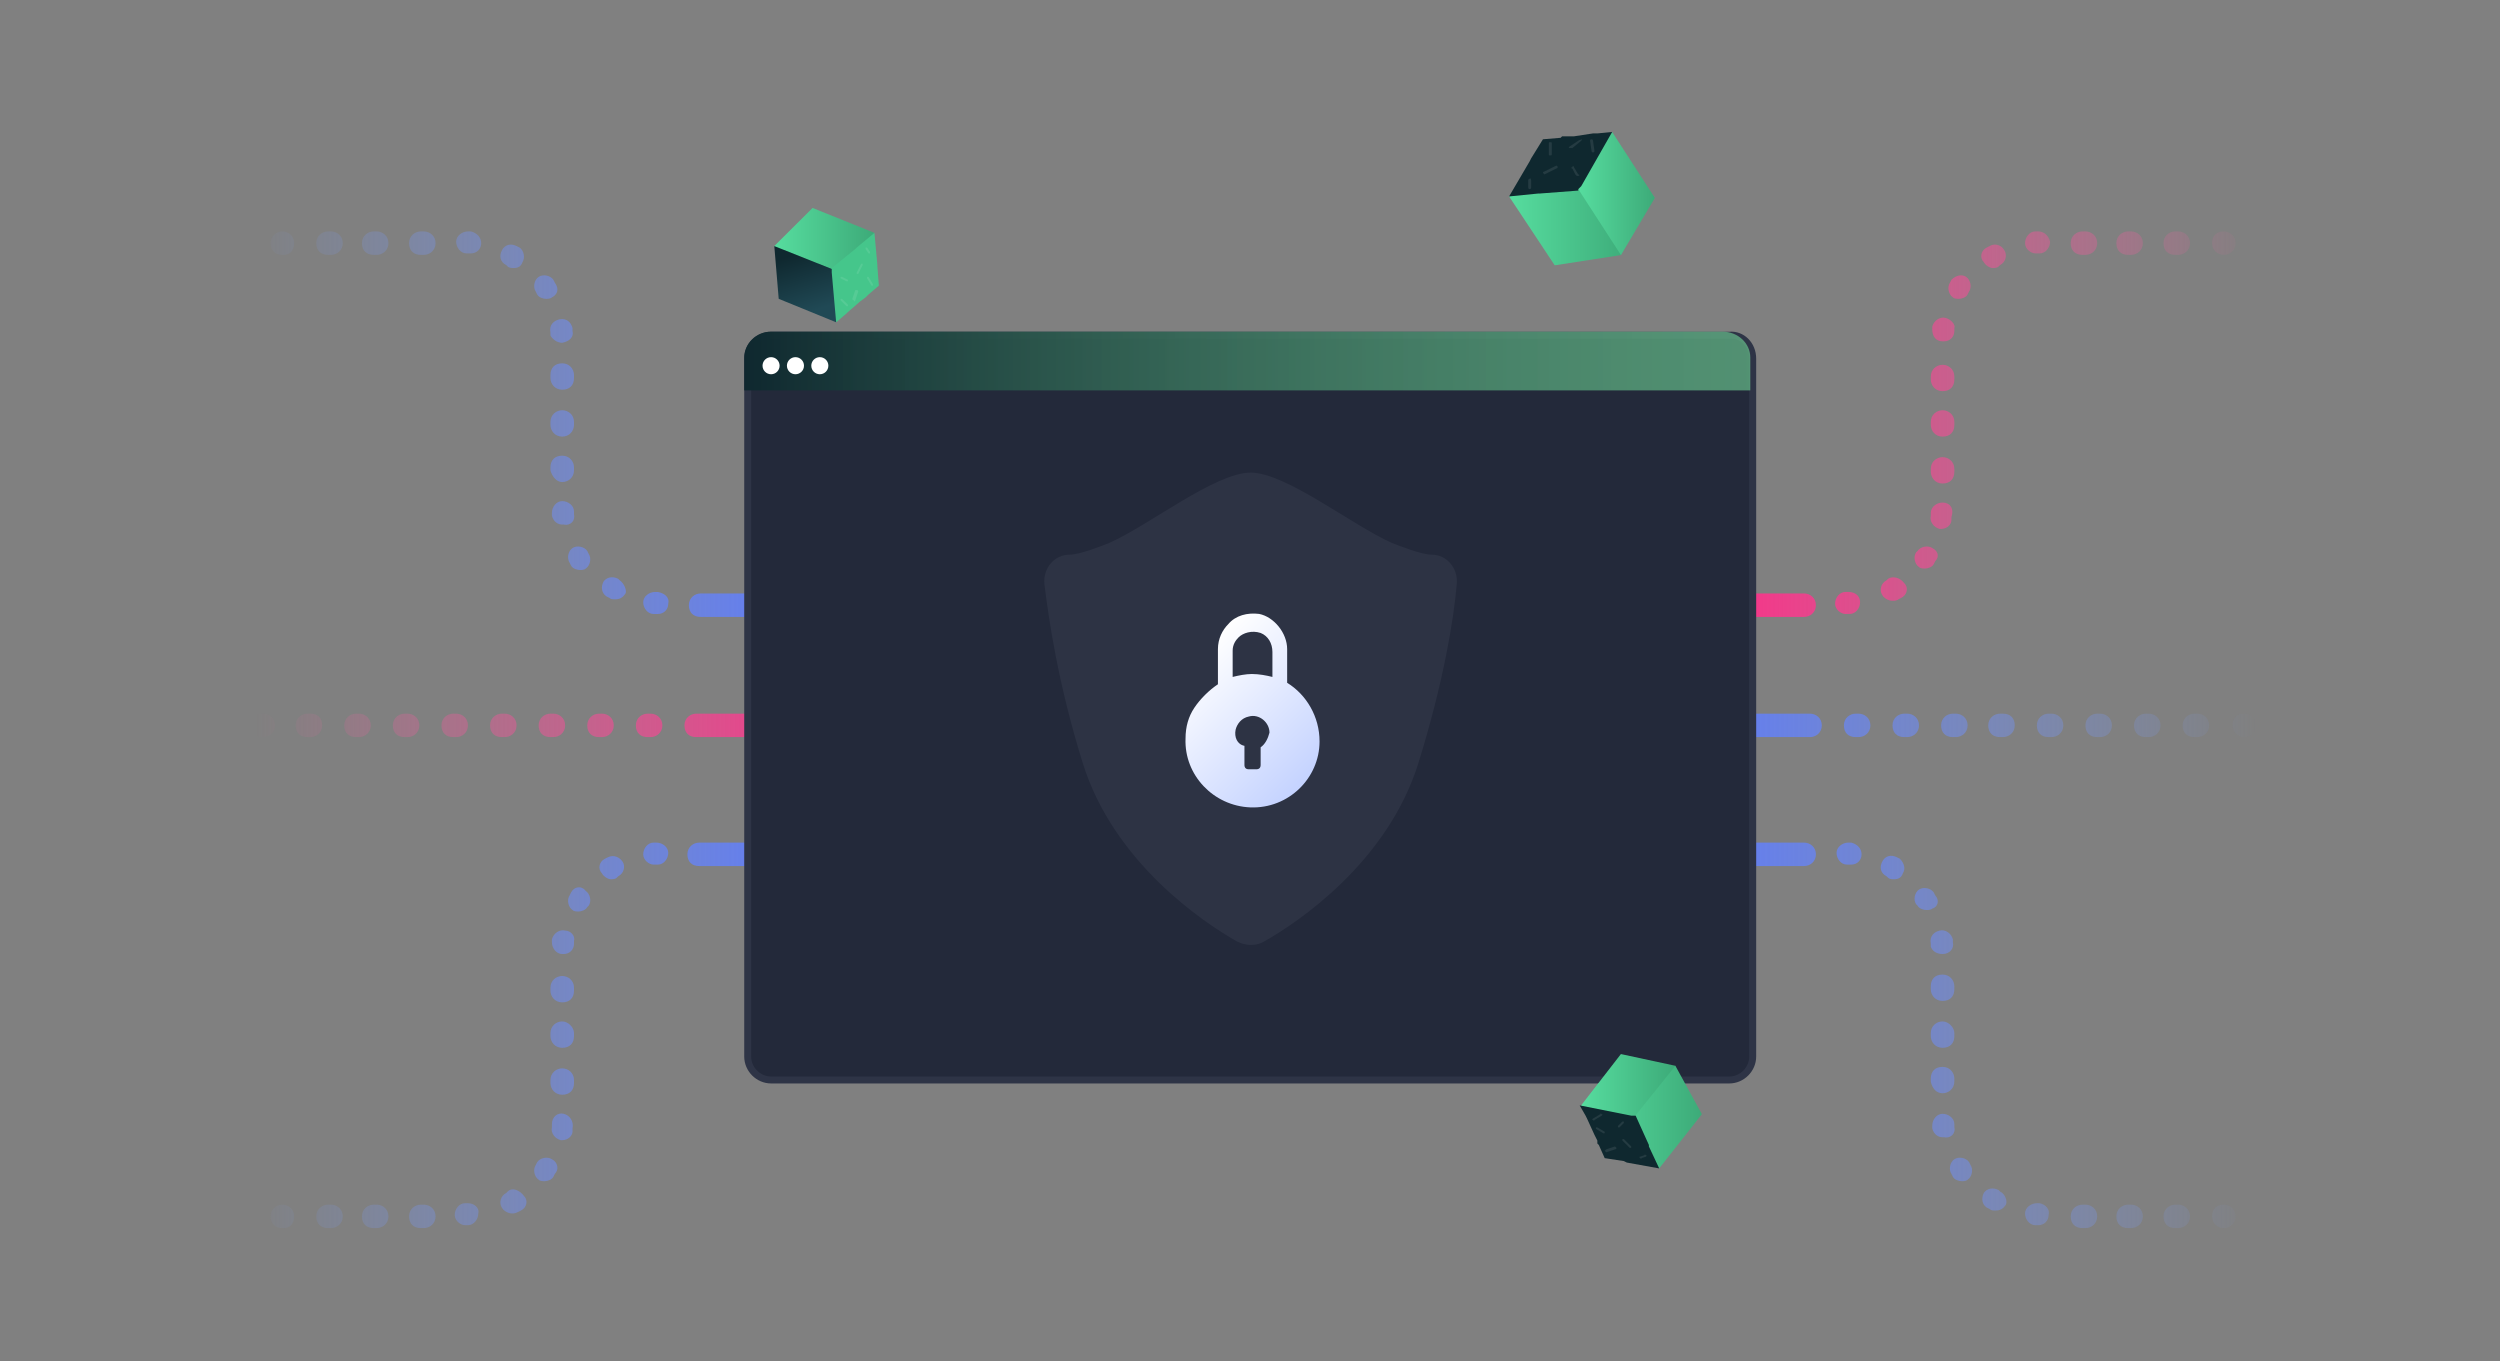 <svg width="360" height="196" viewBox="0 0 360 196" fill="none" xmlns="http://www.w3.org/2000/svg">
<rect x="0" y="0" width="360" height="196" fill="#808080" stroke="none"/>
<path d="M121.253 88.623C120.193 88.623 119.557 87.99 119.557 86.935C119.557 85.879 120.193 85.246 121.253 85.246C122.313 85.246 122.949 85.879 122.949 86.935C122.949 87.99 122.101 88.623 121.253 88.623Z" fill="#43B580"/>
<path d="M121.253 124.502C120.193 124.502 119.557 123.869 119.557 122.814C119.557 121.759 120.193 121.125 121.253 121.125C122.313 121.125 122.949 121.759 122.949 122.814C122.949 123.869 122.101 124.502 121.253 124.502Z" fill="#43B580"/>
<path d="M61.025 33.324H60.601C59.753 33.324 58.904 33.957 58.904 35.013C58.904 36.068 59.541 36.701 60.601 36.701H61.025C61.873 36.701 62.722 36.068 62.722 35.013C62.722 33.957 61.873 33.324 61.025 33.324Z" fill="url(#paint0_linear_2359_555)"/>
<path d="M54.24 33.324H53.816C52.967 33.324 52.119 33.957 52.119 35.013C52.119 36.068 52.755 36.701 53.816 36.701H54.24C55.088 36.701 55.936 36.068 55.936 35.013C55.936 33.957 55.088 33.324 54.24 33.324Z" fill="url(#paint1_linear_2359_555)"/>
<path d="M67.81 33.324H67.386C66.538 33.324 65.689 33.957 65.689 34.802C65.689 35.646 66.326 36.49 67.174 36.49H67.598C67.598 36.49 67.598 36.49 67.81 36.49C68.659 36.49 69.295 35.857 69.295 35.013C69.295 34.169 68.659 33.535 67.81 33.324Z" fill="url(#paint2_linear_2359_555)"/>
<path d="M82.657 54.009C82.657 53.165 82.021 52.32 80.96 52.32C79.9 52.32 79.264 52.953 79.264 54.009V54.431C79.264 55.275 79.9 56.119 80.96 56.119C82.021 56.119 82.657 55.486 82.657 54.431V54.009Z" fill="url(#paint3_linear_2359_555)"/>
<path d="M79.9 40.712L79.687 40.29C79.263 39.657 78.203 39.446 77.567 39.868C76.93 40.29 76.718 41.346 77.142 41.979L77.355 42.401C77.567 42.823 78.203 43.034 78.627 43.034C78.839 43.034 79.263 43.034 79.475 42.823C80.324 42.401 80.536 41.557 79.9 40.712Z" fill="url(#paint4_linear_2359_555)"/>
<path d="M80.96 59.074C80.112 59.074 79.264 59.708 79.264 60.763V61.185C79.264 62.029 79.9 62.873 80.96 62.873C82.021 62.873 82.657 62.029 82.657 61.185V60.763C82.657 59.708 81.809 59.074 80.96 59.074Z" fill="url(#paint5_linear_2359_555)"/>
<path d="M47.664 33.324H47.24C46.391 33.324 45.543 33.957 45.543 35.013C45.543 36.068 46.179 36.701 47.24 36.701H47.664C48.512 36.701 49.36 36.068 49.36 35.013C49.36 33.957 48.512 33.324 47.664 33.324Z" fill="url(#paint6_linear_2359_555)"/>
<path d="M74.81 35.641L74.386 35.43C73.537 35.008 72.689 35.219 72.265 36.063C71.841 36.907 72.053 37.752 72.901 38.174L73.113 38.385C73.325 38.596 73.749 38.596 73.961 38.596C74.598 38.596 75.022 38.385 75.234 37.752C75.658 37.118 75.446 36.063 74.81 35.641Z" fill="url(#paint7_linear_2359_555)"/>
<path d="M84.564 79.337C84.14 78.704 83.08 78.493 82.444 78.915C81.807 79.337 81.595 80.392 82.019 81.025L82.232 81.448C82.444 81.87 83.08 82.081 83.504 82.081C83.716 82.081 84.14 82.081 84.352 81.87C84.989 81.448 85.201 80.392 84.776 79.759L84.564 79.337Z" fill="url(#paint8_linear_2359_555)"/>
<path d="M89.229 83.556L89.017 83.345C88.169 82.922 87.32 83.134 86.896 83.767C86.472 84.611 86.684 85.455 87.32 85.877L87.745 86.088C87.957 86.3 88.169 86.3 88.593 86.3C89.229 86.3 89.653 86.088 90.078 85.455C90.29 85.033 89.865 83.978 89.229 83.556Z" fill="url(#paint9_linear_2359_555)"/>
<path d="M94.744 85.246H94.32C93.471 85.246 92.623 85.879 92.623 86.724C92.623 87.568 93.259 88.412 94.108 88.412H94.532C94.532 88.412 94.532 88.412 94.744 88.412C95.592 88.412 96.228 87.779 96.228 86.935C96.44 86.09 95.804 85.457 94.744 85.246Z" fill="url(#paint10_linear_2359_555)"/>
<path d="M80.96 49.363C82.021 49.152 82.657 48.519 82.445 47.675V47.253C82.233 46.408 81.597 45.775 80.536 45.986C79.688 46.197 79.052 46.831 79.264 47.886V48.308C79.476 48.73 80.112 49.363 80.96 49.363Z" fill="url(#paint11_linear_2359_555)"/>
<path d="M82.656 74.06V73.638C82.656 72.793 81.807 72.16 80.959 72.16C80.111 72.16 79.475 73.004 79.475 73.849C79.475 74.06 79.475 74.271 79.475 74.271C79.687 75.115 80.323 75.537 80.959 75.537H81.171C82.231 75.748 82.868 74.904 82.656 74.06Z" fill="url(#paint12_linear_2359_555)"/>
<path d="M80.96 69.416C81.809 69.416 82.657 68.783 82.657 67.728V67.306C82.657 66.461 82.021 65.617 80.96 65.617C79.9 65.617 79.264 66.25 79.264 67.306V67.728C79.476 68.572 80.112 69.416 80.96 69.416Z" fill="url(#paint13_linear_2359_555)"/>
<path d="M40.665 33.324C39.817 33.324 38.969 33.957 38.969 35.013C38.969 36.068 39.605 36.701 40.665 36.701H40.877C41.726 36.701 42.362 36.068 42.362 35.013C42.362 33.957 41.514 33.324 40.665 33.324Z" fill="url(#paint14_linear_2359_555)"/>
<path d="M121.253 85.457H114.679H114.254H107.892H107.468H101.318H100.894C100.046 85.457 99.197 86.09 99.197 87.145C99.197 88.201 99.834 88.834 100.894 88.834H101.318H107.468H108.104H114.466H114.891H121.465C122.313 88.834 123.162 88.201 123.162 87.145C123.162 86.09 122.101 85.457 121.253 85.457Z" fill="url(#paint15_linear_2359_555)"/>
<path d="M121.253 105.932C120.193 105.932 119.557 105.3 119.557 104.244C119.557 103.188 120.193 102.555 121.253 102.555C122.313 102.555 122.949 103.188 122.949 104.244C122.949 105.3 122.101 105.932 121.253 105.932Z" fill="#35966F"/>
<path d="M65.689 102.766H65.265C64.417 102.766 63.568 103.398 63.568 104.454C63.568 105.509 64.205 106.142 65.265 106.142H65.689C66.537 106.142 67.386 105.509 67.386 104.454C67.386 103.398 66.537 102.766 65.689 102.766Z" fill="url(#paint16_linear_2359_555)"/>
<path d="M72.689 102.766H72.265C71.417 102.766 70.568 103.398 70.568 104.454C70.568 105.509 71.204 106.142 72.265 106.142H72.689C73.537 106.142 74.386 105.509 74.386 104.454C74.386 103.398 73.537 102.766 72.689 102.766Z" fill="url(#paint17_linear_2359_555)"/>
<path d="M58.691 102.766H58.267C57.419 102.766 56.57 103.398 56.57 104.454C56.57 105.509 57.207 106.142 58.267 106.142H58.691C59.539 106.142 60.388 105.509 60.388 104.454C60.388 103.398 59.539 102.766 58.691 102.766Z" fill="url(#paint18_linear_2359_555)"/>
<path d="M51.693 102.766H51.269C50.421 102.766 49.572 103.398 49.572 104.454C49.572 105.509 50.209 106.142 51.269 106.142H51.693C52.541 106.142 53.39 105.509 53.39 104.454C53.39 103.398 52.541 102.766 51.693 102.766Z" fill="url(#paint19_linear_2359_555)"/>
<path d="M44.695 102.766H44.271C43.422 102.766 42.574 103.398 42.574 104.454C42.574 105.509 43.21 106.142 44.271 106.142H44.695C45.543 106.142 46.392 105.509 46.392 104.454C46.392 103.398 45.755 102.766 44.695 102.766Z" fill="url(#paint20_linear_2359_555)"/>
<path d="M93.685 102.766H93.261C92.413 102.766 91.564 103.398 91.564 104.454C91.564 105.509 92.201 106.142 93.261 106.142H93.685C94.534 106.142 95.382 105.509 95.382 104.454C95.382 103.398 94.534 102.766 93.685 102.766Z" fill="url(#paint21_linear_2359_555)"/>
<path d="M79.687 102.766H79.263C78.415 102.766 77.566 103.398 77.566 104.454C77.566 105.509 78.203 106.142 79.263 106.142H79.687C80.535 106.142 81.384 105.509 81.384 104.454C81.384 103.398 80.535 102.766 79.687 102.766Z" fill="url(#paint22_linear_2359_555)"/>
<path d="M86.685 102.766H86.261C85.413 102.766 84.564 103.398 84.564 104.454C84.564 105.509 85.201 106.142 86.261 106.142H86.685C87.534 106.142 88.382 105.509 88.382 104.454C88.382 103.398 87.534 102.766 86.685 102.766Z" fill="url(#paint23_linear_2359_555)"/>
<path d="M37.909 102.766H37.697C36.848 102.766 36 103.398 36 104.454C36 105.509 36.636 106.142 37.697 106.142H37.909C38.757 106.142 39.605 105.509 39.605 104.454C39.605 103.398 38.757 102.766 37.909 102.766Z" fill="url(#paint24_linear_2359_555)"/>
<path d="M121.252 102.766H114.466H114.042H107.468H107.043H101.105H100.893H100.681H100.257C99.409 102.766 98.561 103.398 98.561 104.454C98.561 105.509 99.197 106.142 100.257 106.142H100.681H100.893H101.105H107.043H107.468H114.042H114.466H121.252C122.101 106.142 122.949 105.509 122.949 104.454C122.949 103.398 122.101 102.766 121.252 102.766Z" fill="url(#paint25_linear_2359_555)"/>
<path d="M73.113 171.57L72.901 171.782C72.053 172.204 71.841 173.259 72.265 173.893C72.477 174.315 73.113 174.737 73.749 174.737C73.961 174.737 74.174 174.737 74.598 174.525L75.022 174.315C75.87 173.893 76.082 172.837 75.446 172.204C74.81 171.36 73.749 170.937 73.113 171.57Z" fill="url(#paint26_linear_2359_555)"/>
<path d="M67.387 173.262H66.963C66.115 173.262 65.478 174.106 65.478 174.951C65.478 175.795 66.327 176.428 66.963 176.428H67.387C68.236 176.428 68.872 175.583 68.872 174.739C69.084 173.895 68.236 173.262 67.387 173.262Z" fill="url(#paint27_linear_2359_555)"/>
<path d="M81.171 160.384C80.323 160.173 79.475 160.806 79.475 161.862V162.284C79.263 163.128 79.899 163.972 80.747 164.184H80.959C81.807 164.184 82.444 163.55 82.444 162.917V162.495C82.656 161.44 82.02 160.595 81.171 160.384Z" fill="url(#paint28_linear_2359_555)"/>
<path d="M61.025 173.469H60.601C59.753 173.469 58.904 174.102 58.904 175.158C58.904 176.212 59.541 176.846 60.601 176.846H61.025C61.873 176.846 62.722 176.212 62.722 175.158C62.722 174.102 61.873 173.469 61.025 173.469Z" fill="url(#paint29_linear_2359_555)"/>
<path d="M80.96 153.844C80.112 153.844 79.264 154.477 79.264 155.532V155.955C79.264 156.799 79.9 157.643 80.96 157.643C82.021 157.643 82.657 157.01 82.657 155.955V155.532C82.657 154.477 81.809 153.844 80.96 153.844Z" fill="url(#paint30_linear_2359_555)"/>
<path d="M47.664 173.469H47.24C46.391 173.469 45.543 174.102 45.543 175.158C45.543 176.212 46.179 176.846 47.24 176.846H47.664C48.512 176.846 49.36 176.212 49.36 175.158C49.36 174.102 48.512 173.469 47.664 173.469Z" fill="url(#paint31_linear_2359_555)"/>
<path d="M54.24 173.469H53.816C52.967 173.469 52.119 174.102 52.119 175.158C52.119 176.212 52.755 176.846 53.816 176.846H54.24C55.088 176.846 55.936 176.212 55.936 175.158C55.936 174.102 55.088 173.469 54.24 173.469Z" fill="url(#paint32_linear_2359_555)"/>
<path d="M79.475 166.927C78.839 166.505 77.779 166.715 77.355 167.349L77.142 167.771C76.718 168.404 76.93 169.459 77.567 169.882C77.779 170.092 78.203 170.092 78.415 170.092C78.839 170.092 79.475 169.882 79.687 169.459L79.9 169.037C80.536 168.404 80.324 167.349 79.475 166.927Z" fill="url(#paint33_linear_2359_555)"/>
<path d="M87.533 123.447L87.109 123.658C86.26 124.081 86.048 125.135 86.684 125.769C86.897 126.191 87.533 126.613 87.957 126.613C88.169 126.613 88.593 126.613 88.805 126.402L89.017 126.191C89.865 125.769 90.078 124.713 89.653 124.081C89.229 123.447 88.381 123.025 87.533 123.447Z" fill="url(#paint34_linear_2359_555)"/>
<path d="M94.532 121.336H94.108C93.259 121.336 92.623 122.18 92.623 123.024C92.623 123.868 93.471 124.502 94.108 124.502H94.32H94.744C95.592 124.502 96.228 123.658 96.228 122.813C96.228 121.969 95.38 121.336 94.532 121.336Z" fill="url(#paint35_linear_2359_555)"/>
<path d="M82.234 128.514L82.022 128.936C81.597 129.57 81.809 130.625 82.446 131.047C82.658 131.258 83.082 131.258 83.294 131.258C83.718 131.258 84.354 131.047 84.566 130.625L84.778 130.414C85.203 129.78 84.99 128.726 84.354 128.304C83.718 127.459 82.658 127.67 82.234 128.514Z" fill="url(#paint36_linear_2359_555)"/>
<path d="M80.96 147.086C80.112 147.086 79.264 147.719 79.264 148.774V149.196C79.264 150.041 79.9 150.885 80.96 150.885C82.021 150.885 82.657 150.252 82.657 149.196V148.774C82.657 147.93 81.809 147.086 80.96 147.086Z" fill="url(#paint37_linear_2359_555)"/>
<path d="M80.96 140.543C80.112 140.543 79.264 141.176 79.264 142.232V142.654C79.264 143.498 79.9 144.342 80.96 144.342C82.021 144.342 82.657 143.71 82.657 142.654V142.232C82.657 141.176 81.809 140.543 80.96 140.543Z" fill="url(#paint38_linear_2359_555)"/>
<path d="M81.383 134.002C80.535 133.791 79.687 134.424 79.475 135.268C79.475 135.48 79.475 135.69 79.475 135.69C79.475 136.535 80.111 137.379 80.959 137.379H81.171C82.019 137.379 82.656 136.746 82.656 135.902V135.48C82.868 134.846 82.232 134.002 81.383 134.002Z" fill="url(#paint39_linear_2359_555)"/>
<path d="M40.665 173.469C39.817 173.469 38.969 174.102 38.969 175.158C38.969 176.212 39.605 176.846 40.665 176.846H40.877C41.726 176.846 42.362 176.212 42.362 175.158C42.362 174.102 41.514 173.469 40.665 173.469Z" fill="url(#paint40_linear_2359_555)"/>
<path d="M121.254 121.336H114.68H114.255H107.893H107.469H101.107H100.895H100.683C99.835 121.336 98.986 121.969 98.986 123.024C98.986 124.08 99.622 124.712 100.683 124.712H100.895H101.107H107.469H108.105H114.468H114.892H121.466C122.314 124.712 123.163 124.08 123.163 123.024C123.163 121.969 122.102 121.336 121.254 121.336Z" fill="url(#paint41_linear_2359_555)"/>
<path d="M239.65 88.623C238.801 88.623 237.953 87.99 237.953 86.935C237.953 85.879 238.589 85.246 239.437 85.246H239.65C240.498 85.246 241.346 85.879 241.346 86.935C241.346 87.99 240.498 88.623 239.65 88.623Z" fill="#35966F"/>
<path d="M239.65 124.502C238.801 124.502 237.953 123.869 237.953 122.814C237.953 121.759 238.589 121.125 239.437 121.125H239.65C240.498 121.125 241.346 121.759 241.346 122.814C241.346 123.869 240.498 124.502 239.65 124.502Z" fill="#43B580"/>
<path d="M279.731 52.531C278.883 52.531 278.035 53.164 278.035 54.22V54.642C278.035 55.486 278.671 56.33 279.731 56.33C280.792 56.33 281.428 55.697 281.428 54.642V54.22C281.428 53.164 280.579 52.531 279.731 52.531Z" fill="url(#paint42_linear_2359_555)"/>
<path d="M279.731 59.074C278.883 59.074 278.035 59.708 278.035 60.763V61.185C278.035 62.029 278.671 62.873 279.731 62.873C280.792 62.873 281.428 62.24 281.428 61.185V60.763C281.428 59.708 280.579 59.074 279.731 59.074Z" fill="url(#paint43_linear_2359_555)"/>
<path d="M279.731 72.367C278.883 72.367 278.035 73.001 278.035 73.845V74.267C277.823 75.111 278.46 75.955 279.308 76.166H279.519C280.368 76.166 281.004 75.533 281.004 74.9C281.004 74.689 281.004 74.478 281.004 74.478C281.428 73.212 280.792 72.367 279.731 72.367Z" fill="url(#paint44_linear_2359_555)"/>
<path d="M278.247 78.915C277.611 78.493 276.55 78.704 276.126 79.337L275.914 79.548C275.49 80.181 275.702 81.237 276.338 81.659C276.55 81.87 276.974 81.87 277.186 81.87C277.611 81.87 278.247 81.659 278.459 81.237L278.671 80.814C279.307 80.181 279.095 79.337 278.247 78.915Z" fill="url(#paint45_linear_2359_555)"/>
<path d="M266.158 85.242H265.734C264.886 85.242 264.25 86.087 264.25 86.931C264.25 87.775 265.098 88.408 265.734 88.408C265.734 88.408 265.734 88.408 265.946 88.408H266.371C267.219 88.408 267.855 87.564 267.855 86.72C267.855 85.876 267.219 85.242 266.158 85.242Z" fill="url(#paint46_linear_2359_555)"/>
<path d="M271.884 83.344L271.673 83.555C270.825 83.977 270.612 85.032 271.036 85.666C271.248 86.088 271.884 86.51 272.521 86.51C272.733 86.51 273.157 86.51 273.37 86.299L273.793 86.088C274.641 85.666 274.854 84.61 274.218 83.977C273.581 83.133 272.521 82.922 271.884 83.344Z" fill="url(#paint47_linear_2359_555)"/>
<path d="M259.796 85.457H259.372H253.222H252.797H246.435H246.011H239.436C238.588 85.457 237.74 86.09 237.74 87.145C237.74 88.201 238.376 88.834 239.436 88.834H246.011H246.435H252.797H253.222H259.372H259.796C260.644 88.834 261.492 88.201 261.492 87.145C261.492 86.09 260.644 85.457 259.796 85.457Z" fill="url(#paint48_linear_2359_555)"/>
<path d="M279.731 65.828C278.883 65.828 278.035 66.461 278.035 67.517V67.939C278.035 68.783 278.671 69.627 279.731 69.627C280.792 69.627 281.428 68.994 281.428 67.939V67.517C281.428 66.461 280.579 65.828 279.731 65.828Z" fill="url(#paint49_linear_2359_555)"/>
<path d="M306.876 33.324H306.453C305.604 33.324 304.756 33.957 304.756 35.013C304.756 36.068 305.392 36.701 306.453 36.701H306.876C307.725 36.701 308.573 36.068 308.573 35.013C308.573 33.957 307.725 33.324 306.876 33.324Z" fill="url(#paint50_linear_2359_555)"/>
<path d="M313.664 33.324H313.24C312.391 33.324 311.543 33.957 311.543 35.013C311.543 36.068 312.179 36.701 313.24 36.701H313.664C314.512 36.701 315.361 36.068 315.361 35.013C315.361 33.957 314.512 33.324 313.664 33.324Z" fill="url(#paint51_linear_2359_555)"/>
<path d="M300.302 33.324H299.878C299.03 33.324 298.182 33.957 298.182 35.013C298.182 36.068 298.818 36.701 299.878 36.701H300.302C301.15 36.701 301.999 36.068 301.999 35.013C301.999 33.957 301.15 33.324 300.302 33.324Z" fill="url(#paint52_linear_2359_555)"/>
<path d="M280.155 45.775C279.306 45.564 278.458 46.197 278.246 47.042V47.464C278.246 48.308 278.671 49.152 279.73 49.152H279.942C280.791 49.152 281.427 48.519 281.427 47.675V47.253C281.639 46.831 281.003 45.986 280.155 45.775Z" fill="url(#paint53_linear_2359_555)"/>
<path d="M281.005 40.29L280.793 40.712C280.369 41.346 280.581 42.401 281.217 42.823C281.429 43.034 281.853 43.034 282.066 43.034C282.489 43.034 283.125 42.823 283.338 42.401L283.55 41.979C283.974 41.346 283.762 40.29 283.125 39.868C282.489 39.446 281.641 39.657 281.005 40.29Z" fill="url(#paint54_linear_2359_555)"/>
<path d="M286.517 35.43L286.093 35.641C285.244 36.063 285.033 37.118 285.669 37.752C285.881 38.174 286.517 38.596 286.941 38.596C287.153 38.596 287.578 38.596 287.789 38.385L288.001 38.174C288.85 37.752 289.062 36.696 288.638 36.063C288.214 35.219 287.153 35.008 286.517 35.43Z" fill="url(#paint55_linear_2359_555)"/>
<path d="M293.515 33.324H293.092C292.244 33.324 291.607 34.169 291.607 35.013C291.607 35.857 292.455 36.49 293.092 36.49C293.092 36.49 293.092 36.49 293.304 36.49H293.728C294.576 36.49 295.212 35.646 295.212 34.802C295.001 33.957 294.364 33.324 293.515 33.324Z" fill="url(#paint56_linear_2359_555)"/>
<path d="M320.237 33.324C319.177 33.324 318.541 33.957 318.541 35.013C318.541 36.068 319.389 36.701 320.237 36.701C321.085 36.701 321.934 36.068 321.934 35.013C321.934 33.957 321.085 33.324 320.237 33.324Z" fill="url(#paint57_linear_2359_555)"/>
<path d="M239.65 105.932C238.801 105.932 237.953 105.3 237.953 104.244C237.953 103.188 238.589 102.555 239.437 102.555H239.65C240.498 102.555 241.346 103.188 241.346 104.244C241.346 105.3 240.498 105.932 239.65 105.932Z" fill="#43B580"/>
<path d="M274.642 102.766H274.218C273.37 102.766 272.521 103.398 272.521 104.454C272.521 105.509 273.158 106.142 274.218 106.142H274.642C275.49 106.142 276.339 105.509 276.339 104.454C276.339 103.398 275.49 102.766 274.642 102.766Z" fill="url(#paint58_linear_2359_555)"/>
<path d="M281.64 102.766H281.217C280.368 102.766 279.52 103.398 279.52 104.454C279.52 105.509 280.156 106.142 281.217 106.142H281.64C282.489 106.142 283.337 105.509 283.337 104.454C283.337 103.398 282.489 102.766 281.64 102.766Z" fill="url(#paint59_linear_2359_555)"/>
<path d="M267.642 102.766H267.218C266.37 102.766 265.521 103.398 265.521 104.454C265.521 105.509 266.158 106.142 267.218 106.142H267.642C268.491 106.142 269.339 105.509 269.339 104.454C269.339 103.398 268.491 102.766 267.642 102.766Z" fill="url(#paint60_linear_2359_555)"/>
<path d="M260.645 102.766H260.221H260.009H259.797H253.859H253.434H246.86H246.436H239.65C238.801 102.766 237.953 103.398 237.953 104.454C237.953 105.509 238.589 106.142 239.65 106.142H246.436H246.86H253.434H253.859H259.797H260.009H260.221H260.645C261.493 106.142 262.341 105.509 262.341 104.454C262.341 103.398 261.493 102.766 260.645 102.766Z" fill="url(#paint61_linear_2359_555)"/>
<path d="M288.427 102.766H288.004C287.156 102.766 286.307 103.398 286.307 104.454C286.307 105.509 286.943 106.142 288.004 106.142H288.427C289.276 106.142 290.124 105.509 290.124 104.454C290.124 103.398 289.488 102.766 288.427 102.766Z" fill="url(#paint62_linear_2359_555)"/>
<path d="M309.421 102.766H308.997C308.149 102.766 307.301 103.398 307.301 104.454C307.301 105.509 307.937 106.142 308.997 106.142H309.421C310.269 106.142 311.118 105.509 311.118 104.454C311.118 103.398 310.269 102.766 309.421 102.766Z" fill="url(#paint63_linear_2359_555)"/>
<path d="M316.42 102.766H315.996C315.148 102.766 314.299 103.398 314.299 104.454C314.299 105.509 314.935 106.142 315.996 106.142H316.42C317.268 106.142 318.116 105.509 318.116 104.454C318.116 103.398 317.268 102.766 316.42 102.766Z" fill="url(#paint64_linear_2359_555)"/>
<path d="M302.423 102.766H302C301.151 102.766 300.303 103.398 300.303 104.454C300.303 105.509 300.939 106.142 302 106.142H302.423C303.272 106.142 304.12 105.509 304.12 104.454C304.12 103.398 303.272 102.766 302.423 102.766Z" fill="url(#paint65_linear_2359_555)"/>
<path d="M295.425 102.766H295.001C294.153 102.766 293.305 103.398 293.305 104.454C293.305 105.509 293.94 106.142 295.001 106.142H295.425C296.273 106.142 297.121 105.509 297.121 104.454C297.121 103.398 296.273 102.766 295.425 102.766Z" fill="url(#paint66_linear_2359_555)"/>
<path d="M323.207 102.766C322.146 102.766 321.51 103.398 321.51 104.454C321.51 105.509 322.358 106.142 323.207 106.142C324.055 106.142 324.903 105.509 324.903 104.454C324.903 103.398 324.055 102.766 323.207 102.766Z" fill="url(#paint67_linear_2359_555)"/>
<path d="M273.581 123.657L273.157 123.445C272.308 123.023 271.46 123.235 271.037 124.079C270.612 124.923 270.824 125.767 271.673 126.189L271.885 126.4C272.096 126.612 272.521 126.612 272.733 126.612C273.369 126.612 273.793 126.4 274.005 125.767C274.43 125.134 274.217 124.289 273.581 123.657Z" fill="url(#paint68_linear_2359_555)"/>
<path d="M278.673 128.935L278.461 128.513C278.037 127.88 276.977 127.668 276.341 128.091C275.704 128.513 275.492 129.568 275.916 130.201L276.128 130.413C276.341 130.835 276.977 131.045 277.4 131.045C277.612 131.045 278.037 131.045 278.248 130.835C279.097 130.623 279.309 129.568 278.673 128.935Z" fill="url(#paint69_linear_2359_555)"/>
<path d="M279.732 137.379C280.792 137.379 281.428 136.535 281.216 135.69C281.216 135.48 281.216 135.268 281.216 135.268C281.005 134.424 280.157 133.791 279.308 134.002C278.46 134.213 277.823 134.846 278.035 135.902V136.324C278.248 136.957 278.884 137.379 279.732 137.379Z" fill="url(#paint70_linear_2359_555)"/>
<path d="M259.798 121.336H259.585H259.373H253.011H252.587H246.224H245.801H239.226C238.378 121.336 237.529 121.969 237.529 123.024C237.529 124.08 238.166 124.712 239.226 124.712H245.801H246.224H252.587H253.011H259.373H259.585H259.798C260.646 124.712 261.494 124.08 261.494 123.024C261.494 121.969 260.646 121.336 259.798 121.336Z" fill="url(#paint71_linear_2359_555)"/>
<path d="M279.73 147.086C278.882 147.086 278.033 147.719 278.033 148.774V149.196C278.033 150.041 278.669 150.885 279.73 150.885C280.791 150.885 281.426 150.252 281.426 149.196V148.774C281.426 147.93 280.578 147.086 279.73 147.086Z" fill="url(#paint72_linear_2359_555)"/>
<path d="M281.426 142.025C281.426 141.18 280.791 140.336 279.73 140.336C278.669 140.336 278.033 140.969 278.033 142.025V142.447C278.033 143.291 278.669 144.135 279.73 144.135C280.791 144.135 281.426 143.503 281.426 142.447V142.025Z" fill="url(#paint73_linear_2359_555)"/>
<path d="M279.73 157.428C280.578 157.428 281.426 156.795 281.426 155.739V155.317C281.426 154.473 280.791 153.629 279.73 153.629C278.669 153.629 278.033 154.262 278.033 155.317V155.739C278.246 156.795 278.882 157.428 279.73 157.428Z" fill="url(#paint74_linear_2359_555)"/>
<path d="M266.584 121.336H266.159C265.311 121.336 264.463 121.969 264.463 122.813C264.463 123.658 265.099 124.502 265.947 124.502H266.371H266.584C267.432 124.502 268.068 123.868 268.068 123.024C268.068 122.18 267.432 121.547 266.584 121.336Z" fill="url(#paint75_linear_2359_555)"/>
<path d="M283.549 167.349C283.124 166.715 282.064 166.505 281.428 166.927C280.792 167.349 280.58 168.404 281.004 169.037L281.215 169.459C281.428 169.882 282.064 170.092 282.488 170.092C282.701 170.092 283.124 170.092 283.337 169.882C283.973 169.459 284.185 168.404 283.76 167.771L283.549 167.349Z" fill="url(#paint76_linear_2359_555)"/>
<path d="M281.427 162.286V161.864C281.427 161.02 280.578 160.387 279.73 160.387C278.882 160.387 278.246 161.231 278.246 162.075V162.498C278.458 163.342 279.094 163.764 279.73 163.764H279.942C281.003 163.975 281.639 163.13 281.427 162.286Z" fill="url(#paint77_linear_2359_555)"/>
<path d="M313.664 173.469H313.24C312.391 173.469 311.543 174.102 311.543 175.158C311.543 176.212 312.179 176.846 313.24 176.846H313.664C314.512 176.846 315.361 176.212 315.361 175.158C315.361 174.102 314.512 173.469 313.664 173.469Z" fill="url(#paint78_linear_2359_555)"/>
<path d="M300.304 173.469H299.88C299.032 173.469 298.184 174.102 298.184 175.158C298.184 176.212 298.82 176.846 299.88 176.846H300.304C301.152 176.846 302 176.212 302 175.158C302 174.102 301.152 173.469 300.304 173.469Z" fill="url(#paint79_linear_2359_555)"/>
<path d="M306.876 173.469H306.452C305.604 173.469 304.756 174.102 304.756 175.158C304.756 176.212 305.392 176.846 306.452 176.846H306.876C307.725 176.846 308.573 176.212 308.573 175.158C308.573 174.102 307.725 173.469 306.876 173.469Z" fill="url(#paint80_linear_2359_555)"/>
<path d="M293.728 173.262H293.304C292.455 173.262 291.607 173.895 291.607 174.739C291.607 175.583 292.243 176.428 293.092 176.428H293.515C294.364 176.428 295.001 175.795 295.001 174.951C295.212 174.106 294.576 173.473 293.728 173.262Z" fill="url(#paint81_linear_2359_555)"/>
<path d="M288.003 171.572L287.791 171.36C286.943 170.938 286.094 171.149 285.67 171.782C285.246 172.626 285.458 173.471 286.094 173.893L286.518 174.104C286.73 174.315 286.943 174.315 287.366 174.315C288.003 174.315 288.427 174.104 288.851 173.471C289.063 173.048 288.851 171.994 288.003 171.572Z" fill="url(#paint82_linear_2359_555)"/>
<path d="M320.236 173.469C319.175 173.469 318.539 174.102 318.539 175.158C318.539 176.212 319.388 176.846 320.236 176.846C321.084 176.846 321.933 176.212 321.933 175.158C321.933 174.102 321.084 173.469 320.236 173.469Z" fill="url(#paint83_linear_2359_555)"/>
<path d="M234.909 23.431L233.424 36.728L223.881 38.206L217.307 28.286L233.001 20.688L234.909 23.431Z" fill="url(#paint84_linear_2359_555)"/>
<path d="M233.421 36.73L227.271 27.232L231.724 19.211L232.149 19L238.299 28.498L233.421 36.73Z" fill="url(#paint85_linear_2359_555)"/>
<path d="M232.152 19L227.699 26.809L227.274 27.232V27.443L221.761 27.865H221.549L217.307 28.287L220.276 23.221L220.488 22.799L222.185 20.055L224.729 19.844L224.942 19.633H225.365H226.638L229.395 19.211H230.031L232.152 19Z" fill="#0F282F"/>
<g opacity="0.3">
<path opacity="0.3" d="M223.243 22.376C223.456 22.376 223.456 22.376 223.456 22.165V20.688C223.456 20.477 223.456 20.477 223.243 20.477C223.031 20.477 223.031 20.477 223.031 20.688V22.165C223.031 22.376 223.031 22.376 223.243 22.376Z" fill="white"/>
<path opacity="0.3" d="M227.273 20.266L226 21.11C226 21.11 225.789 21.321 226 21.321H226.213C226.213 21.321 226.213 21.321 226.425 21.321L227.697 20.266C227.697 20.266 227.909 20.055 227.697 20.055C227.485 20.266 227.485 20.055 227.273 20.266Z" fill="white"/>
<path opacity="0.3" d="M224.092 23.852L222.396 24.696C222.184 24.696 222.184 24.907 222.184 24.907L222.396 25.118L224.092 24.274C224.304 24.274 224.304 24.063 224.304 24.063C224.304 23.852 224.092 23.852 224.092 23.852Z" fill="white"/>
<path opacity="0.3" d="M226.637 24.065C226.637 23.854 226.424 23.854 226.424 24.065C226.213 24.065 226.213 24.276 226.424 24.276L226.849 25.12L227.061 25.331C227.061 25.331 227.061 25.331 227.273 25.331C227.485 25.331 227.485 25.12 227.273 25.12L226.637 24.065Z" fill="white"/>
<path opacity="0.3" d="M220.274 25.755C220.062 25.755 220.063 25.966 220.063 25.966V27.022C220.063 27.233 220.274 27.233 220.274 27.233C220.486 27.233 220.486 27.022 220.486 27.022V25.966C220.486 25.755 220.274 25.544 220.274 25.755Z" fill="white"/>
<path opacity="0.3" d="M229.393 20.266C229.393 20.055 229.181 20.055 229.181 20.055C228.969 20.055 228.969 20.266 228.969 20.266L229.181 21.743C229.181 21.954 229.393 21.954 229.393 21.954C229.605 21.954 229.605 21.743 229.605 21.743L229.393 20.266Z" fill="white"/>
</g>
<path d="M116.8 44.72L111.498 35.433L117.012 29.945L125.919 33.533L119.133 45.564L116.8 44.72Z" fill="url(#paint86_linear_2359_555)"/>
<path d="M111.498 35.434L119.981 38.811L120.617 45.987L120.405 46.409L112.134 43.032L111.498 35.434Z" fill="url(#paint87_linear_2359_555)"/>
<path d="M120.406 46.41L119.77 39.234V38.601L123.163 35.857L123.374 35.646L125.919 33.535L126.344 38.179V38.39L126.556 41.134L125.071 42.4L124.86 42.611L124.647 42.822L123.799 43.455L122.103 44.933L121.89 45.144L120.406 46.41Z" fill="#45C68B"/>
<g opacity="0.3">
<path opacity="0.3" d="M124.857 39.867V40.078L125.494 41.133H125.705V40.922L125.069 39.867H124.857Z" fill="white"/>
<path opacity="0.3" d="M123.163 43.243L123.586 41.977C123.586 41.977 123.586 41.766 123.375 41.766H123.163L122.738 43.032C122.738 43.032 122.738 43.243 122.95 43.243C122.95 43.454 123.163 43.454 123.163 43.243Z" fill="white"/>
<path opacity="0.3" d="M123.585 39.45L124.221 38.184V37.973H124.009L123.373 39.239V39.45H123.585Z" fill="white"/>
<path opacity="0.3" d="M121.89 40.502H122.102V40.291L121.254 39.867H121.041V40.079L121.89 40.502Z" fill="white"/>
<path opacity="0.3" d="M125.283 36.495V36.284L124.858 35.648H124.646V35.86L125.07 36.495C125.07 36.495 125.07 36.495 125.283 36.495Z" fill="white"/>
<path opacity="0.3" d="M121.89 44.09H122.102V43.88L121.254 43.035H121.041V43.246L121.89 44.09Z" fill="white"/>
</g>
<path d="M249.018 48.27H249.039L249.06 48.268C250.841 48.12 252.39 49.605 252.39 51.642V152.144C252.39 153.98 250.855 155.517 249.018 155.517H111.04C109.204 155.517 107.668 153.98 107.668 152.144V51.642C107.668 49.806 109.204 48.27 111.04 48.27H249.018Z" fill="#23293A" stroke="#2E3446"/>
<path d="M252.043 51.479V56.215H107.168V51.479C107.168 49.449 108.916 47.758 111.013 47.758H248.024C250.296 47.758 252.043 49.449 252.043 51.479Z" fill="url(#paint88_linear_2359_555)"/>
<path d="M111.034 53.892C111.713 53.892 112.263 53.341 112.263 52.661C112.263 51.981 111.713 51.43 111.034 51.43C110.355 51.43 109.805 51.981 109.805 52.661C109.805 53.341 110.355 53.892 111.034 53.892Z" fill="white"/>
<path d="M114.545 53.892C115.224 53.892 115.775 53.341 115.775 52.661C115.775 51.981 115.224 51.43 114.545 51.43C113.867 51.43 113.316 51.981 113.316 52.661C113.316 53.341 113.867 53.892 114.545 53.892Z" fill="white"/>
<path d="M118.055 53.892C118.734 53.892 119.284 53.341 119.284 52.661C119.284 51.981 118.734 51.43 118.055 51.43C117.376 51.43 116.826 51.981 116.826 52.661C116.826 53.341 117.376 53.892 118.055 53.892Z" fill="white"/>
<path d="M206.168 79.874C204.684 79.874 201.502 78.608 200.443 78.186C194.716 75.653 185.173 68.055 180.083 68.055C174.994 68.055 165.451 75.653 159.724 78.186C158.664 78.608 155.483 79.874 153.999 79.874C151.878 79.874 150.181 81.774 150.393 84.096C151.029 89.161 152.302 98.237 155.907 109.846C160.36 124.198 173.297 132.852 178.175 135.596C179.448 136.229 180.932 136.229 181.992 135.596C186.87 132.852 199.806 124.198 204.259 109.846C207.865 98.237 209.349 89.161 209.773 84.096C209.986 81.774 208.289 79.874 206.168 79.874Z" fill="#2D3344"/>
<path d="M185.35 98.324V93.469C185.35 91.147 183.441 88.826 181.32 88.403C179.624 88.192 177.927 88.615 176.867 89.881C176.019 90.725 175.382 91.992 175.382 93.469V98.535C174.11 99.379 172.838 100.645 171.989 101.912C171.141 103.178 170.717 104.655 170.717 106.344C170.505 111.621 174.746 116.053 180.048 116.264C185.562 116.476 190.015 112.043 190.015 106.766C190.015 103.178 188.107 100.012 185.35 98.324ZM181.532 107.61V110.143C181.532 110.565 181.32 110.777 180.896 110.777H179.836C179.412 110.777 179.2 110.565 179.2 110.143V108.454V107.4C178.139 107.188 177.716 106.133 177.927 105.078C178.139 104.233 178.775 103.389 179.836 103.178C181.32 102.756 182.805 104.022 182.805 105.5C182.593 106.344 182.169 107.188 181.532 107.61ZM183.229 97.479C182.381 97.268 181.32 97.057 180.261 97.057C179.412 97.057 178.352 97.268 177.503 97.479V93.68C177.503 92.836 177.927 92.203 178.352 91.781C178.988 91.147 180.261 90.725 181.532 91.147C182.593 91.569 183.229 92.625 183.229 93.891V97.479Z" fill="url(#paint89_linear_2359_555)"/>
<path d="M230.228 156.01L241.257 153.477L245.073 160.442L238.923 168.251L228.744 157.909L230.228 156.01Z" fill="url(#paint90_linear_2359_555)"/>
<path d="M241.258 153.474L235.32 160.861L227.897 159.384L227.686 159.173L233.411 151.785L241.258 153.474Z" fill="url(#paint91_linear_2359_555)"/>
<path d="M227.473 159.176L234.895 160.653H235.531L237.44 164.875V165.086L238.925 168.252L234.259 167.408L233.835 167.196L231.078 166.774L230.23 164.875L230.018 164.663V164.241L229.593 163.397L228.533 161.075L228.321 160.653L227.473 159.176Z" fill="#0F282F"/>
<g opacity="0.3">
<path opacity="0.3" d="M232.774 165.297L232.562 165.086L231.29 165.51L231.078 165.721L231.29 165.933L232.562 165.51C232.774 165.51 232.774 165.297 232.774 165.297Z" fill="white"/>
<path opacity="0.3" d="M229.807 162.555L230.867 163.19H231.079V162.979L230.019 162.344H229.807C229.807 162.555 229.807 162.555 229.807 162.555Z" fill="white"/>
<path opacity="0.3" d="M233.621 164.239L234.681 165.294H234.894V165.083L233.833 164.027H233.621C233.621 164.027 233.621 164.027 233.621 164.239Z" fill="white"/>
<path opacity="0.3" d="M232.986 162.131V162.343H233.199L233.835 161.707V161.496H233.623L232.986 162.131Z" fill="white"/>
<path opacity="0.3" d="M236.167 166.771C236.167 166.771 236.379 166.983 236.379 166.771L237.015 166.56C237.015 166.56 237.227 166.348 237.015 166.348C237.015 166.348 236.803 166.136 236.803 166.348L236.167 166.56C236.167 166.56 235.954 166.56 236.167 166.771Z" fill="white"/>
<path opacity="0.3" d="M229.382 161.075C229.382 161.075 229.169 161.286 229.382 161.286C229.382 161.286 229.593 161.497 229.593 161.286L230.654 160.653C230.654 160.653 230.866 160.441 230.654 160.441C230.654 160.441 230.441 160.231 230.441 160.441L229.382 161.075Z" fill="white"/>
</g>
<defs>
<linearGradient id="paint0_linear_2359_555" x1="35.35" y1="34.875" x2="121.336" y2="34.875" gradientUnits="userSpaceOnUse">
<stop stop-color="#83A6FF" stop-opacity="0"/>
<stop offset="1" stop-color="#5A78FF"/>
</linearGradient>
<linearGradient id="paint1_linear_2359_555" x1="35.352" y1="34.875" x2="121.336" y2="34.875" gradientUnits="userSpaceOnUse">
<stop stop-color="#83A6FF" stop-opacity="0"/>
<stop offset="1" stop-color="#5A78FF"/>
</linearGradient>
<linearGradient id="paint2_linear_2359_555" x1="35.349" y1="34.923" x2="121.334" y2="34.923" gradientUnits="userSpaceOnUse">
<stop stop-color="#83A6FF" stop-opacity="0"/>
<stop offset="1" stop-color="#5A78FF"/>
</linearGradient>
<linearGradient id="paint3_linear_2359_555" x1="35.351" y1="54.232" x2="121.335" y2="54.232" gradientUnits="userSpaceOnUse">
<stop stop-color="#83A6FF" stop-opacity="0"/>
<stop offset="1" stop-color="#5A78FF"/>
</linearGradient>
<linearGradient id="paint4_linear_2359_555" x1="35.35" y1="41.433" x2="121.335" y2="41.433" gradientUnits="userSpaceOnUse">
<stop stop-color="#83A6FF" stop-opacity="0"/>
<stop offset="1" stop-color="#5A78FF"/>
</linearGradient>
<linearGradient id="paint5_linear_2359_555" x1="35.351" y1="60.877" x2="121.335" y2="60.877" gradientUnits="userSpaceOnUse">
<stop stop-color="#83A6FF" stop-opacity="0"/>
<stop offset="1" stop-color="#5A78FF"/>
</linearGradient>
<linearGradient id="paint6_linear_2359_555" x1="35.35" y1="34.875" x2="121.335" y2="34.875" gradientUnits="userSpaceOnUse">
<stop stop-color="#83A6FF" stop-opacity="0"/>
<stop offset="1" stop-color="#5A78FF"/>
</linearGradient>
<linearGradient id="paint7_linear_2359_555" x1="35.35" y1="36.902" x2="121.335" y2="36.902" gradientUnits="userSpaceOnUse">
<stop stop-color="#83A6FF" stop-opacity="0"/>
<stop offset="1" stop-color="#5A78FF"/>
</linearGradient>
<linearGradient id="paint8_linear_2359_555" x1="35.35" y1="80.332" x2="121.334" y2="80.332" gradientUnits="userSpaceOnUse">
<stop stop-color="#83A6FF" stop-opacity="0"/>
<stop offset="1" stop-color="#5A78FF"/>
</linearGradient>
<linearGradient id="paint9_linear_2359_555" x1="35.349" y1="84.875" x2="121.334" y2="84.875" gradientUnits="userSpaceOnUse">
<stop stop-color="#83A6FF" stop-opacity="0"/>
<stop offset="1" stop-color="#5A78FF"/>
</linearGradient>
<linearGradient id="paint10_linear_2359_555" x1="35.35" y1="86.886" x2="121.335" y2="86.886" gradientUnits="userSpaceOnUse">
<stop stop-color="#83A6FF" stop-opacity="0"/>
<stop offset="1" stop-color="#5A78FF"/>
</linearGradient>
<linearGradient id="paint11_linear_2359_555" x1="35.351" y1="47.591" x2="121.336" y2="47.591" gradientUnits="userSpaceOnUse">
<stop stop-color="#83A6FF" stop-opacity="0"/>
<stop offset="1" stop-color="#5A78FF"/>
</linearGradient>
<linearGradient id="paint12_linear_2359_555" x1="35.35" y1="74.163" x2="121.335" y2="74.163" gradientUnits="userSpaceOnUse">
<stop stop-color="#83A6FF" stop-opacity="0"/>
<stop offset="1" stop-color="#5A78FF"/>
</linearGradient>
<linearGradient id="paint13_linear_2359_555" x1="35.351" y1="67.523" x2="121.335" y2="67.523" gradientUnits="userSpaceOnUse">
<stop stop-color="#83A6FF" stop-opacity="0"/>
<stop offset="1" stop-color="#5A78FF"/>
</linearGradient>
<linearGradient id="paint14_linear_2359_555" x1="35.35" y1="34.875" x2="121.335" y2="34.875" gradientUnits="userSpaceOnUse">
<stop stop-color="#83A6FF" stop-opacity="0"/>
<stop offset="1" stop-color="#5A78FF"/>
</linearGradient>
<linearGradient id="paint15_linear_2359_555" x1="35.35" y1="86.938" x2="121.334" y2="86.938" gradientUnits="userSpaceOnUse">
<stop stop-color="#83A6FF" stop-opacity="0"/>
<stop offset="1" stop-color="#5A78FF"/>
</linearGradient>
<linearGradient id="paint16_linear_2359_555" x1="36.836" y1="104.449" x2="121.986" y2="104.449" gradientUnits="userSpaceOnUse">
<stop stop-color="#FF66A9" stop-opacity="0"/>
<stop offset="1" stop-color="#F53689"/>
</linearGradient>
<linearGradient id="paint17_linear_2359_555" x1="36.838" y1="104.449" x2="121.988" y2="104.449" gradientUnits="userSpaceOnUse">
<stop stop-color="#FF66A9" stop-opacity="0"/>
<stop offset="1" stop-color="#F53689"/>
</linearGradient>
<linearGradient id="paint18_linear_2359_555" x1="36.837" y1="104.449" x2="121.986" y2="104.449" gradientUnits="userSpaceOnUse">
<stop stop-color="#FF66A9" stop-opacity="0"/>
<stop offset="1" stop-color="#F53689"/>
</linearGradient>
<linearGradient id="paint19_linear_2359_555" x1="36.837" y1="104.449" x2="121.987" y2="104.449" gradientUnits="userSpaceOnUse">
<stop stop-color="#FF66A9" stop-opacity="0"/>
<stop offset="1" stop-color="#F53689"/>
</linearGradient>
<linearGradient id="paint20_linear_2359_555" x1="36.837" y1="104.449" x2="121.987" y2="104.449" gradientUnits="userSpaceOnUse">
<stop stop-color="#FF66A9" stop-opacity="0"/>
<stop offset="1" stop-color="#F53689"/>
</linearGradient>
<linearGradient id="paint21_linear_2359_555" x1="36.839" y1="104.449" x2="121.989" y2="104.449" gradientUnits="userSpaceOnUse">
<stop stop-color="#FF66A9" stop-opacity="0"/>
<stop offset="1" stop-color="#F53689"/>
</linearGradient>
<linearGradient id="paint22_linear_2359_555" x1="36.837" y1="104.449" x2="121.987" y2="104.449" gradientUnits="userSpaceOnUse">
<stop stop-color="#FF66A9" stop-opacity="0"/>
<stop offset="1" stop-color="#F53689"/>
</linearGradient>
<linearGradient id="paint23_linear_2359_555" x1="36.837" y1="104.449" x2="121.987" y2="104.449" gradientUnits="userSpaceOnUse">
<stop stop-color="#FF66A9" stop-opacity="0"/>
<stop offset="1" stop-color="#F53689"/>
</linearGradient>
<linearGradient id="paint24_linear_2359_555" x1="36.837" y1="104.449" x2="121.987" y2="104.449" gradientUnits="userSpaceOnUse">
<stop stop-color="#FF66A9" stop-opacity="0"/>
<stop offset="1" stop-color="#F53689"/>
</linearGradient>
<linearGradient id="paint25_linear_2359_555" x1="36.837" y1="104.449" x2="121.986" y2="104.449" gradientUnits="userSpaceOnUse">
<stop stop-color="#FF66A9" stop-opacity="0"/>
<stop offset="1" stop-color="#F53689"/>
</linearGradient>
<linearGradient id="paint26_linear_2359_555" x1="35.35" y1="172.945" x2="121.335" y2="172.945" gradientUnits="userSpaceOnUse">
<stop stop-color="#83A6FF" stop-opacity="0"/>
<stop offset="1" stop-color="#5A78FF"/>
</linearGradient>
<linearGradient id="paint27_linear_2359_555" x1="35.35" y1="174.93" x2="121.336" y2="174.93" gradientUnits="userSpaceOnUse">
<stop stop-color="#83A6FF" stop-opacity="0"/>
<stop offset="1" stop-color="#5A78FF"/>
</linearGradient>
<linearGradient id="paint28_linear_2359_555" x1="35.35" y1="162.258" x2="121.335" y2="162.258" gradientUnits="userSpaceOnUse">
<stop stop-color="#83A6FF" stop-opacity="0"/>
<stop offset="1" stop-color="#5A78FF"/>
</linearGradient>
<linearGradient id="paint29_linear_2359_555" x1="35.35" y1="174.975" x2="121.336" y2="174.975" gradientUnits="userSpaceOnUse">
<stop stop-color="#83A6FF" stop-opacity="0"/>
<stop offset="1" stop-color="#5A78FF"/>
</linearGradient>
<linearGradient id="paint30_linear_2359_555" x1="35.351" y1="155.622" x2="121.335" y2="155.622" gradientUnits="userSpaceOnUse">
<stop stop-color="#83A6FF" stop-opacity="0"/>
<stop offset="1" stop-color="#5A78FF"/>
</linearGradient>
<linearGradient id="paint31_linear_2359_555" x1="35.35" y1="174.975" x2="121.335" y2="174.975" gradientUnits="userSpaceOnUse">
<stop stop-color="#83A6FF" stop-opacity="0"/>
<stop offset="1" stop-color="#5A78FF"/>
</linearGradient>
<linearGradient id="paint32_linear_2359_555" x1="35.352" y1="174.975" x2="121.336" y2="174.975" gradientUnits="userSpaceOnUse">
<stop stop-color="#83A6FF" stop-opacity="0"/>
<stop offset="1" stop-color="#5A78FF"/>
</linearGradient>
<linearGradient id="paint33_linear_2359_555" x1="35.35" y1="168.418" x2="121.336" y2="168.418" gradientUnits="userSpaceOnUse">
<stop stop-color="#83A6FF" stop-opacity="0"/>
<stop offset="1" stop-color="#5A78FF"/>
</linearGradient>
<linearGradient id="paint34_linear_2359_555" x1="35.349" y1="124.972" x2="121.334" y2="124.972" gradientUnits="userSpaceOnUse">
<stop stop-color="#83A6FF" stop-opacity="0"/>
<stop offset="1" stop-color="#5A78FF"/>
</linearGradient>
<linearGradient id="paint35_linear_2359_555" x1="35.35" y1="122.965" x2="121.335" y2="122.965" gradientUnits="userSpaceOnUse">
<stop stop-color="#83A6FF" stop-opacity="0"/>
<stop offset="1" stop-color="#5A78FF"/>
</linearGradient>
<linearGradient id="paint36_linear_2359_555" x1="35.352" y1="129.52" x2="121.337" y2="129.52" gradientUnits="userSpaceOnUse">
<stop stop-color="#83A6FF" stop-opacity="0"/>
<stop offset="1" stop-color="#5A78FF"/>
</linearGradient>
<linearGradient id="paint37_linear_2359_555" x1="35.351" y1="148.973" x2="121.335" y2="148.973" gradientUnits="userSpaceOnUse">
<stop stop-color="#83A6FF" stop-opacity="0"/>
<stop offset="1" stop-color="#5A78FF"/>
</linearGradient>
<linearGradient id="paint38_linear_2359_555" x1="35.351" y1="142.327" x2="121.335" y2="142.327" gradientUnits="userSpaceOnUse">
<stop stop-color="#83A6FF" stop-opacity="0"/>
<stop offset="1" stop-color="#5A78FF"/>
</linearGradient>
<linearGradient id="paint39_linear_2359_555" x1="35.35" y1="135.689" x2="121.335" y2="135.689" gradientUnits="userSpaceOnUse">
<stop stop-color="#83A6FF" stop-opacity="0"/>
<stop offset="1" stop-color="#5A78FF"/>
</linearGradient>
<linearGradient id="paint40_linear_2359_555" x1="35.35" y1="174.975" x2="121.335" y2="174.975" gradientUnits="userSpaceOnUse">
<stop stop-color="#83A6FF" stop-opacity="0"/>
<stop offset="1" stop-color="#5A78FF"/>
</linearGradient>
<linearGradient id="paint41_linear_2359_555" x1="35.351" y1="122.911" x2="121.335" y2="122.911" gradientUnits="userSpaceOnUse">
<stop stop-color="#83A6FF" stop-opacity="0"/>
<stop offset="1" stop-color="#5A78FF"/>
</linearGradient>
<linearGradient id="paint42_linear_2359_555" x1="325.935" y1="54.232" x2="250.725" y2="54.232" gradientUnits="userSpaceOnUse">
<stop stop-color="#FF66A9" stop-opacity="0"/>
<stop offset="1" stop-color="#F53689"/>
</linearGradient>
<linearGradient id="paint43_linear_2359_555" x1="325.935" y1="60.878" x2="250.725" y2="60.878" gradientUnits="userSpaceOnUse">
<stop stop-color="#FF66A9" stop-opacity="0"/>
<stop offset="1" stop-color="#F53689"/>
</linearGradient>
<linearGradient id="paint44_linear_2359_555" x1="325.935" y1="74.16" x2="250.725" y2="74.16" gradientUnits="userSpaceOnUse">
<stop stop-color="#FF66A9" stop-opacity="0"/>
<stop offset="1" stop-color="#F53689"/>
</linearGradient>
<linearGradient id="paint45_linear_2359_555" x1="325.935" y1="80.333" x2="250.725" y2="80.333" gradientUnits="userSpaceOnUse">
<stop stop-color="#FF66A9" stop-opacity="0"/>
<stop offset="1" stop-color="#F53689"/>
</linearGradient>
<linearGradient id="paint46_linear_2359_555" x1="325.935" y1="86.882" x2="250.724" y2="86.882" gradientUnits="userSpaceOnUse">
<stop stop-color="#FF66A9" stop-opacity="0"/>
<stop offset="1" stop-color="#F53689"/>
</linearGradient>
<linearGradient id="paint47_linear_2359_555" x1="325.935" y1="84.874" x2="250.725" y2="84.874" gradientUnits="userSpaceOnUse">
<stop stop-color="#FF66A9" stop-opacity="0"/>
<stop offset="1" stop-color="#F53689"/>
</linearGradient>
<linearGradient id="paint48_linear_2359_555" x1="325.934" y1="86.938" x2="250.724" y2="86.938" gradientUnits="userSpaceOnUse">
<stop stop-color="#FF66A9" stop-opacity="0"/>
<stop offset="1" stop-color="#F53689"/>
</linearGradient>
<linearGradient id="paint49_linear_2359_555" x1="325.935" y1="67.523" x2="250.725" y2="67.523" gradientUnits="userSpaceOnUse">
<stop stop-color="#FF66A9" stop-opacity="0"/>
<stop offset="1" stop-color="#F53689"/>
</linearGradient>
<linearGradient id="paint50_linear_2359_555" x1="325.936" y1="34.875" x2="250.725" y2="34.875" gradientUnits="userSpaceOnUse">
<stop stop-color="#FF66A9" stop-opacity="0"/>
<stop offset="1" stop-color="#F53689"/>
</linearGradient>
<linearGradient id="paint51_linear_2359_555" x1="325.936" y1="34.875" x2="250.726" y2="34.875" gradientUnits="userSpaceOnUse">
<stop stop-color="#FF66A9" stop-opacity="0"/>
<stop offset="1" stop-color="#F53689"/>
</linearGradient>
<linearGradient id="paint52_linear_2359_555" x1="325.935" y1="34.875" x2="250.724" y2="34.875" gradientUnits="userSpaceOnUse">
<stop stop-color="#FF66A9" stop-opacity="0"/>
<stop offset="1" stop-color="#F53689"/>
</linearGradient>
<linearGradient id="paint53_linear_2359_555" x1="325.935" y1="47.592" x2="250.724" y2="47.592" gradientUnits="userSpaceOnUse">
<stop stop-color="#FF66A9" stop-opacity="0"/>
<stop offset="1" stop-color="#F53689"/>
</linearGradient>
<linearGradient id="paint54_linear_2359_555" x1="325.936" y1="41.433" x2="250.726" y2="41.433" gradientUnits="userSpaceOnUse">
<stop stop-color="#FF66A9" stop-opacity="0"/>
<stop offset="1" stop-color="#F53689"/>
</linearGradient>
<linearGradient id="paint55_linear_2359_555" x1="325.935" y1="36.902" x2="250.724" y2="36.902" gradientUnits="userSpaceOnUse">
<stop stop-color="#FF66A9" stop-opacity="0"/>
<stop offset="1" stop-color="#F53689"/>
</linearGradient>
<linearGradient id="paint56_linear_2359_555" x1="325.936" y1="34.922" x2="250.725" y2="34.922" gradientUnits="userSpaceOnUse">
<stop stop-color="#FF66A9" stop-opacity="0"/>
<stop offset="1" stop-color="#F53689"/>
</linearGradient>
<linearGradient id="paint57_linear_2359_555" x1="325.936" y1="34.875" x2="250.724" y2="34.875" gradientUnits="userSpaceOnUse">
<stop stop-color="#FF66A9" stop-opacity="0"/>
<stop offset="1" stop-color="#F53689"/>
</linearGradient>
<linearGradient id="paint58_linear_2359_555" x1="324.869" y1="104.449" x2="238.362" y2="104.449" gradientUnits="userSpaceOnUse">
<stop stop-color="#83A6FF" stop-opacity="0"/>
<stop offset="1" stop-color="#5A78FF"/>
</linearGradient>
<linearGradient id="paint59_linear_2359_555" x1="324.868" y1="104.449" x2="238.361" y2="104.449" gradientUnits="userSpaceOnUse">
<stop stop-color="#83A6FF" stop-opacity="0"/>
<stop offset="1" stop-color="#5A78FF"/>
</linearGradient>
<linearGradient id="paint60_linear_2359_555" x1="324.867" y1="104.449" x2="238.362" y2="104.449" gradientUnits="userSpaceOnUse">
<stop stop-color="#83A6FF" stop-opacity="0"/>
<stop offset="1" stop-color="#5A78FF"/>
</linearGradient>
<linearGradient id="paint61_linear_2359_555" x1="324.868" y1="104.449" x2="238.361" y2="104.449" gradientUnits="userSpaceOnUse">
<stop stop-color="#83A6FF" stop-opacity="0"/>
<stop offset="1" stop-color="#5A78FF"/>
</linearGradient>
<linearGradient id="paint62_linear_2359_555" x1="324.869" y1="104.449" x2="238.363" y2="104.449" gradientUnits="userSpaceOnUse">
<stop stop-color="#83A6FF" stop-opacity="0"/>
<stop offset="1" stop-color="#5A78FF"/>
</linearGradient>
<linearGradient id="paint63_linear_2359_555" x1="324.868" y1="104.449" x2="238.36" y2="104.449" gradientUnits="userSpaceOnUse">
<stop stop-color="#83A6FF" stop-opacity="0"/>
<stop offset="1" stop-color="#5A78FF"/>
</linearGradient>
<linearGradient id="paint64_linear_2359_555" x1="324.868" y1="104.449" x2="238.362" y2="104.449" gradientUnits="userSpaceOnUse">
<stop stop-color="#83A6FF" stop-opacity="0"/>
<stop offset="1" stop-color="#5A78FF"/>
</linearGradient>
<linearGradient id="paint65_linear_2359_555" x1="324.869" y1="104.449" x2="238.362" y2="104.449" gradientUnits="userSpaceOnUse">
<stop stop-color="#83A6FF" stop-opacity="0"/>
<stop offset="1" stop-color="#5A78FF"/>
</linearGradient>
<linearGradient id="paint66_linear_2359_555" x1="324.868" y1="104.449" x2="238.362" y2="104.449" gradientUnits="userSpaceOnUse">
<stop stop-color="#83A6FF" stop-opacity="0"/>
<stop offset="1" stop-color="#5A78FF"/>
</linearGradient>
<linearGradient id="paint67_linear_2359_555" x1="324.868" y1="104.449" x2="238.362" y2="104.449" gradientUnits="userSpaceOnUse">
<stop stop-color="#83A6FF" stop-opacity="0"/>
<stop offset="1" stop-color="#5A78FF"/>
</linearGradient>
<linearGradient id="paint68_linear_2359_555" x1="324.867" y1="124.97" x2="238.362" y2="124.97" gradientUnits="userSpaceOnUse">
<stop stop-color="#83A6FF" stop-opacity="0"/>
<stop offset="1" stop-color="#5A78FF"/>
</linearGradient>
<linearGradient id="paint69_linear_2359_555" x1="324.87" y1="129.518" x2="238.364" y2="129.518" gradientUnits="userSpaceOnUse">
<stop stop-color="#83A6FF" stop-opacity="0"/>
<stop offset="1" stop-color="#5A78FF"/>
</linearGradient>
<linearGradient id="paint70_linear_2359_555" x1="324.869" y1="135.688" x2="238.362" y2="135.688" gradientUnits="userSpaceOnUse">
<stop stop-color="#83A6FF" stop-opacity="0"/>
<stop offset="1" stop-color="#5A78FF"/>
</linearGradient>
<linearGradient id="paint71_linear_2359_555" x1="324.869" y1="122.911" x2="238.362" y2="122.911" gradientUnits="userSpaceOnUse">
<stop stop-color="#83A6FF" stop-opacity="0"/>
<stop offset="1" stop-color="#5A78FF"/>
</linearGradient>
<linearGradient id="paint72_linear_2359_555" x1="324.867" y1="148.971" x2="238.36" y2="148.971" gradientUnits="userSpaceOnUse">
<stop stop-color="#83A6FF" stop-opacity="0"/>
<stop offset="1" stop-color="#5A78FF"/>
</linearGradient>
<linearGradient id="paint73_linear_2359_555" x1="324.867" y1="142.331" x2="238.36" y2="142.331" gradientUnits="userSpaceOnUse">
<stop stop-color="#83A6FF" stop-opacity="0"/>
<stop offset="1" stop-color="#5A78FF"/>
</linearGradient>
<linearGradient id="paint74_linear_2359_555" x1="324.867" y1="155.618" x2="238.36" y2="155.618" gradientUnits="userSpaceOnUse">
<stop stop-color="#83A6FF" stop-opacity="0"/>
<stop offset="1" stop-color="#5A78FF"/>
</linearGradient>
<linearGradient id="paint75_linear_2359_555" x1="324.868" y1="122.965" x2="238.363" y2="122.965" gradientUnits="userSpaceOnUse">
<stop stop-color="#83A6FF" stop-opacity="0"/>
<stop offset="1" stop-color="#5A78FF"/>
</linearGradient>
<linearGradient id="paint76_linear_2359_555" x1="324.868" y1="168.418" x2="238.361" y2="168.418" gradientUnits="userSpaceOnUse">
<stop stop-color="#83A6FF" stop-opacity="0"/>
<stop offset="1" stop-color="#5A78FF"/>
</linearGradient>
<linearGradient id="paint77_linear_2359_555" x1="324.867" y1="162.26" x2="238.36" y2="162.26" gradientUnits="userSpaceOnUse">
<stop stop-color="#83A6FF" stop-opacity="0"/>
<stop offset="1" stop-color="#5A78FF"/>
</linearGradient>
<linearGradient id="paint78_linear_2359_555" x1="324.869" y1="174.975" x2="238.363" y2="174.975" gradientUnits="userSpaceOnUse">
<stop stop-color="#83A6FF" stop-opacity="0"/>
<stop offset="1" stop-color="#5A78FF"/>
</linearGradient>
<linearGradient id="paint79_linear_2359_555" x1="324.868" y1="174.975" x2="238.364" y2="174.975" gradientUnits="userSpaceOnUse">
<stop stop-color="#83A6FF" stop-opacity="0"/>
<stop offset="1" stop-color="#5A78FF"/>
</linearGradient>
<linearGradient id="paint80_linear_2359_555" x1="324.868" y1="174.975" x2="238.361" y2="174.975" gradientUnits="userSpaceOnUse">
<stop stop-color="#83A6FF" stop-opacity="0"/>
<stop offset="1" stop-color="#5A78FF"/>
</linearGradient>
<linearGradient id="paint81_linear_2359_555" x1="324.869" y1="174.93" x2="238.361" y2="174.93" gradientUnits="userSpaceOnUse">
<stop stop-color="#83A6FF" stop-opacity="0"/>
<stop offset="1" stop-color="#5A78FF"/>
</linearGradient>
<linearGradient id="paint82_linear_2359_555" x1="324.869" y1="172.945" x2="238.362" y2="172.945" gradientUnits="userSpaceOnUse">
<stop stop-color="#83A6FF" stop-opacity="0"/>
<stop offset="1" stop-color="#5A78FF"/>
</linearGradient>
<linearGradient id="paint83_linear_2359_555" x1="324.867" y1="174.975" x2="238.36" y2="174.975" gradientUnits="userSpaceOnUse">
<stop stop-color="#83A6FF" stop-opacity="0"/>
<stop offset="1" stop-color="#5A78FF"/>
</linearGradient>
<linearGradient id="paint84_linear_2359_555" x1="217.591" y1="29.684" x2="234.701" y2="29.684" gradientUnits="userSpaceOnUse">
<stop stop-color="#56DC9E"/>
<stop offset="1" stop-color="#3DAB79"/>
</linearGradient>
<linearGradient id="paint85_linear_2359_555" x1="227.45" y1="28.105" x2="238.169" y2="28.105" gradientUnits="userSpaceOnUse">
<stop stop-color="#56DC9E"/>
<stop offset="1" stop-color="#3DAB79"/>
</linearGradient>
<linearGradient id="paint86_linear_2359_555" x1="111.731" y1="37.967" x2="125.749" y2="37.967" gradientUnits="userSpaceOnUse">
<stop stop-color="#56DC9E"/>
<stop offset="1" stop-color="#3DAB79"/>
</linearGradient>
<linearGradient id="paint87_linear_2359_555" x1="114.643" y1="36.57" x2="117.277" y2="44.714" gradientUnits="userSpaceOnUse">
<stop stop-color="#0F282F"/>
<stop offset="1" stop-color="#204955"/>
</linearGradient>
<linearGradient id="paint88_linear_2359_555" x1="107.155" y1="52.032" x2="252.003" y2="52.032" gradientUnits="userSpaceOnUse">
<stop stop-color="#0F282F"/>
<stop offset="1" stop-color="#6FD195" stop-opacity="0.62"/>
</linearGradient>
<linearGradient id="paint89_linear_2359_555" x1="189.81" y1="112.646" x2="171.9" y2="94.65" gradientUnits="userSpaceOnUse">
<stop offset="0.011" stop-color="#C2D1FF"/>
<stop offset="1" stop-color="white"/>
</linearGradient>
<linearGradient id="paint90_linear_2359_555" x1="229.008" y1="161.064" x2="244.88" y2="161.064" gradientUnits="userSpaceOnUse">
<stop stop-color="#56DC9E"/>
<stop offset="1" stop-color="#3DAB79"/>
</linearGradient>
<linearGradient id="paint91_linear_2359_555" x1="227.905" y1="156.446" x2="241.097" y2="156.446" gradientUnits="userSpaceOnUse">
<stop stop-color="#56DC9E"/>
<stop offset="1" stop-color="#3DAB79"/>
</linearGradient>
</defs>
</svg>
